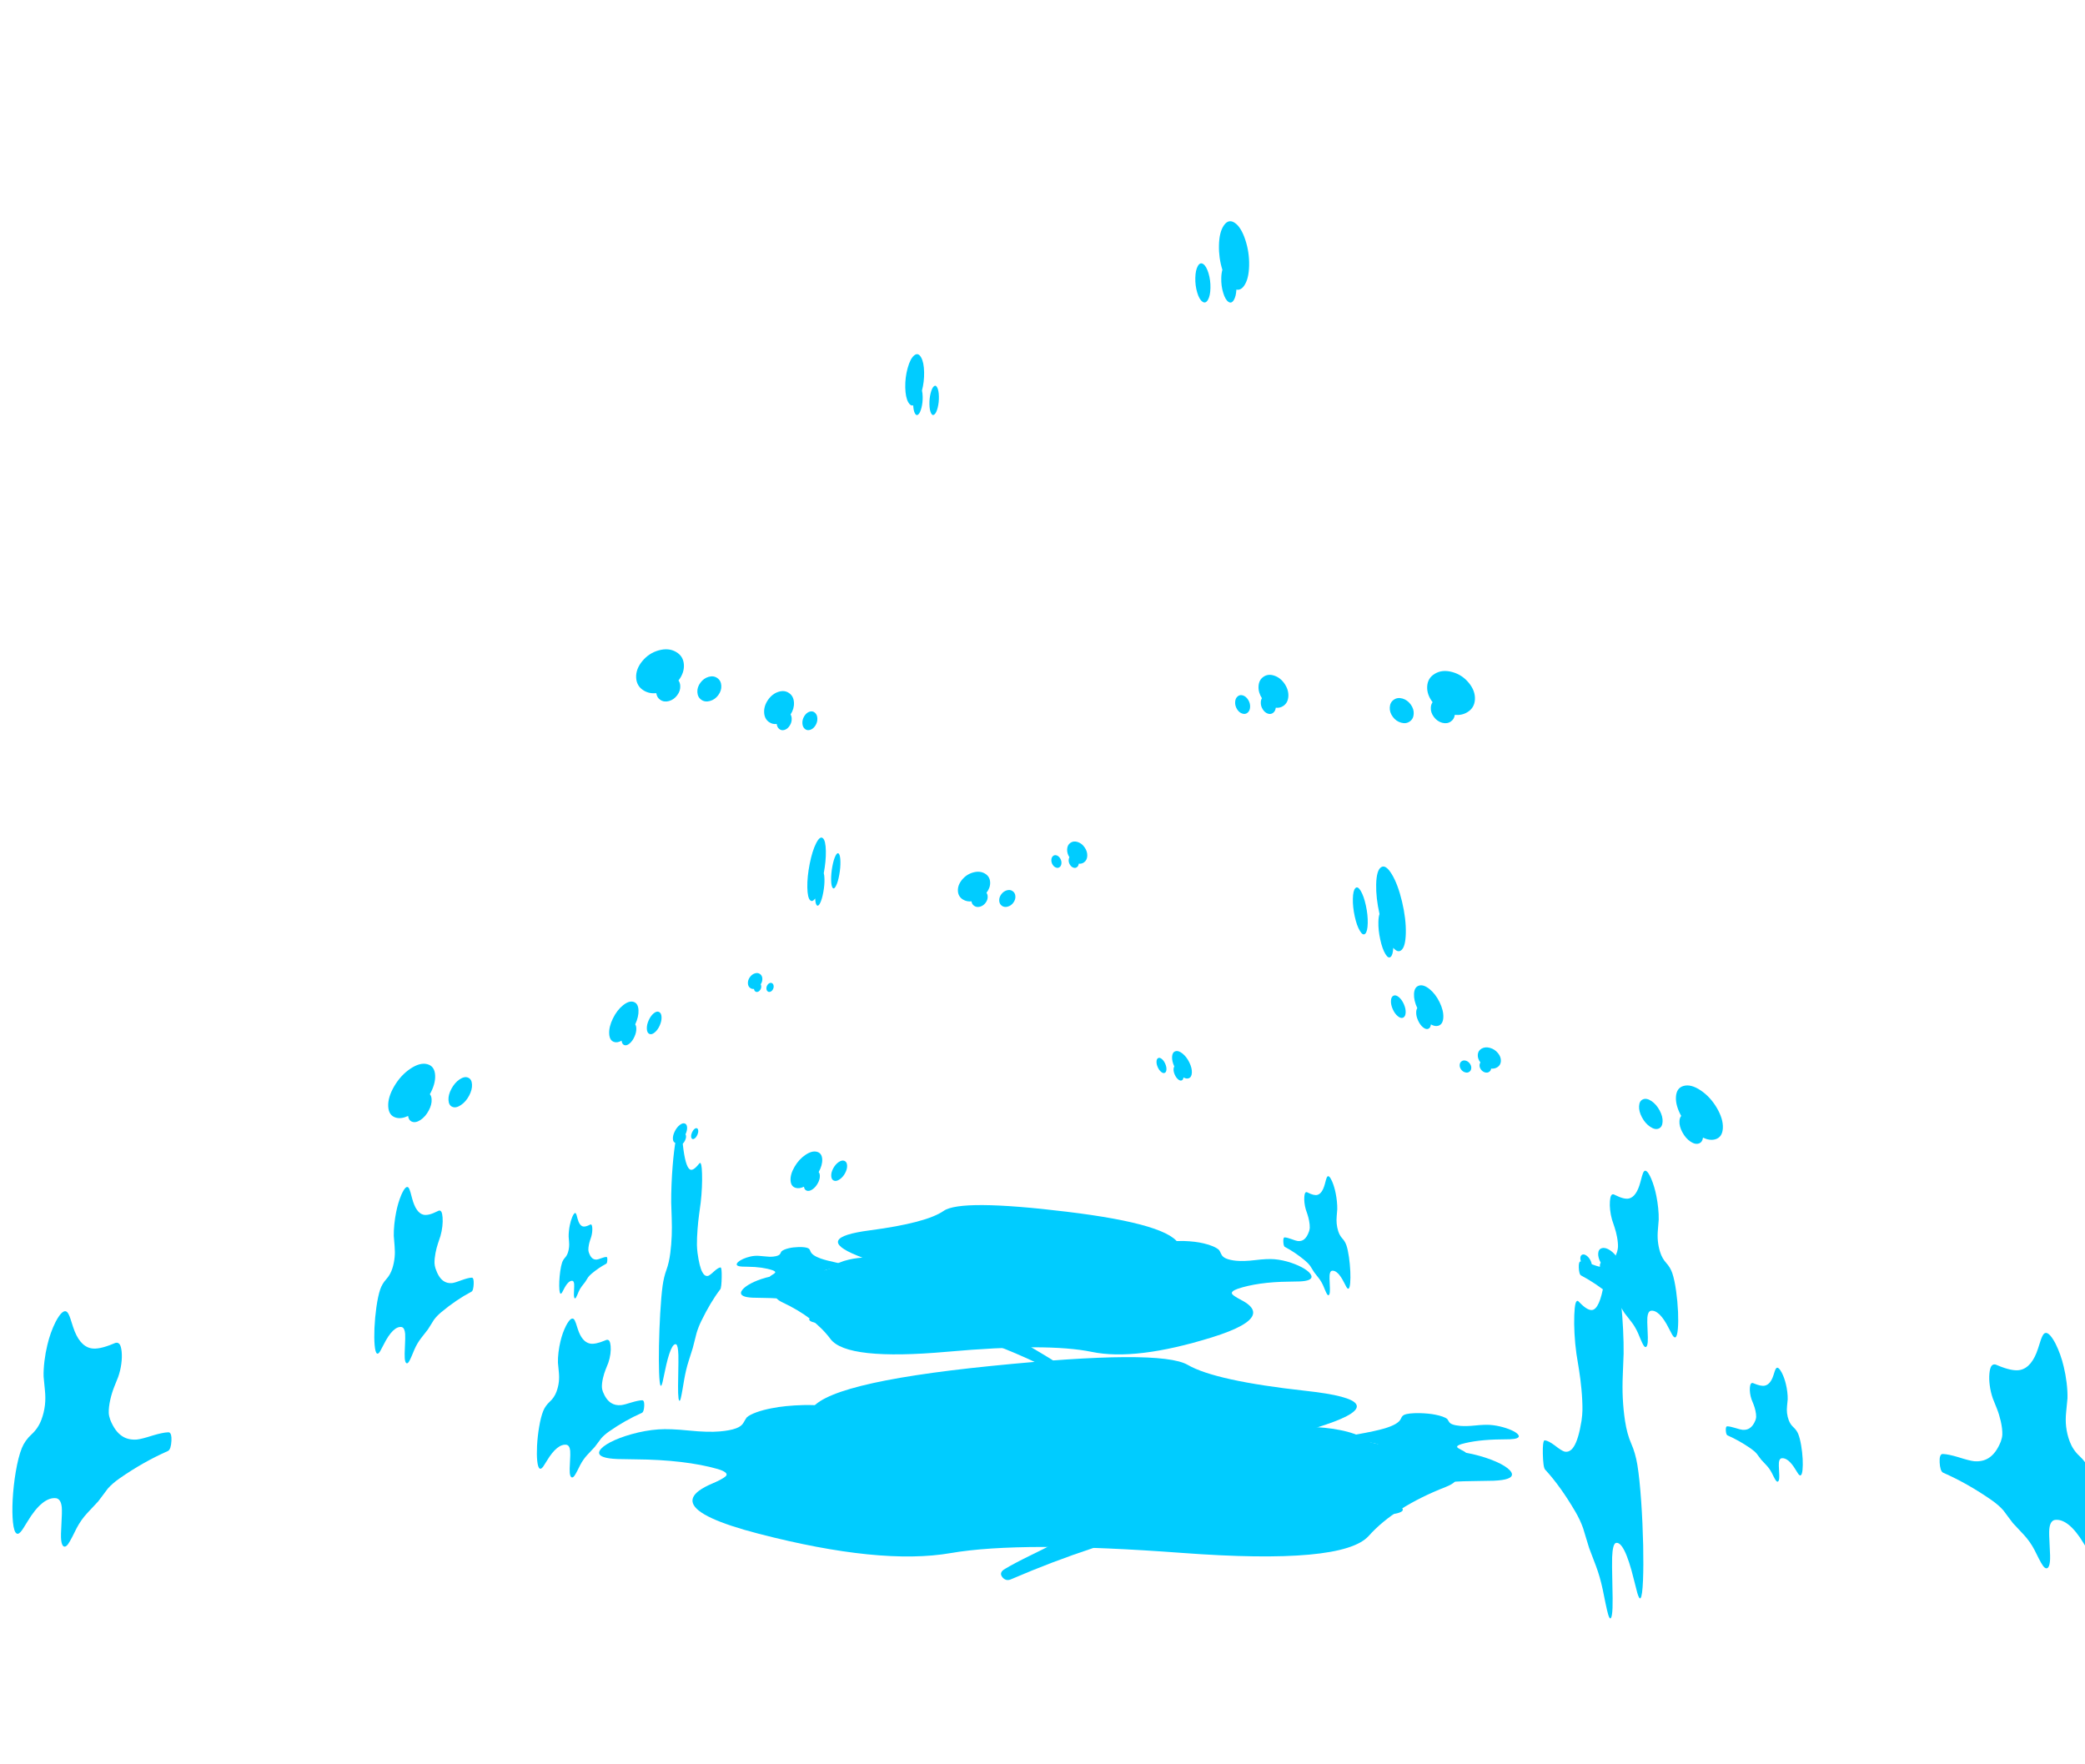 
<svg xmlns="http://www.w3.org/2000/svg" version="1.1" xmlns:xlink="http://www.w3.org/1999/xlink" preserveAspectRatio="none" x="0px" y="0px" width="650px" height="550px" viewBox="0 0 650 550">
<defs>
<filter id="Filter_1" x="-20%" y="-20%" width="140%" height="140%" color-interpolation-filters="sRGB">
<feColorMatrix in="SourceGraphic" type="matrix" values="0 0 0 0 0 0 0 0 0 0.8 0 0 0 0 1 0 0 0 1 0" result="result1"/>
</filter>

<g id="Splash_FULL_12_Layer1_0_FILL">
<path fill="#00CCFF" stroke="none" d="
M 521.3 256.4
Q 587.1 239.05 532.15 223.95 477.25 208.8 472.65 206.55 499.5 204.7 493.4 189.05 487.25 173.4 395.65 164 304 154.55 289.1 163.4 274.2 172.2 225.15 177.7 176.05 183.15 214.4 196.3 218.65 197.8 222.45 198.85 121.7 219.5 149.4 230.6 177.15 241.65 191.15 257.6 205.2 273.55 292.25 266.95 379.3 260.35 417.4 267.05 455.4 273.75 521.3 256.4 Z"/>
</g>

<g id="Splash_Splash_03_copy_0_Layer0_0_FILL">
<path fill="#00CCFF" stroke="none" d="
M 86.6 57.95
Q 87.7 53.35 82.95 47.95 78.25 42.55 70.5 39.6 62.75 36.65 56.45 37.85 50.2 39.05 49.1 43.65 48 48.25 52.7 53.65 56.21 57.682 61.4 60.35 61.094 62.794 63.2 65.45 65.5 68.4 69.4 69.9 73.35 71.4 76.55 70.55 79.75 69.75 80.35 67.1 80.771 65.418 79.95 63.6 85.568 62.267 86.6 57.95
M 95.75 74.35
Q 92.55 75.2 91.95 77.85 91.3 80.5 93.6 83.45 95.9 86.4 99.8 87.85 103.75 89.35 106.95 88.5 110.15 87.65 110.75 85 111.4 82.35 109.1 79.4 106.85 76.45 102.9 74.95 99 73.5 95.75 74.35 Z"/>
</g>

<g id="Splash_Splash_03_0_Layer0_0_FILL">
<path fill="#00CCFF" stroke="none" d="
M 86.35 23.6
Q 86.1 21.6 85.7 17.6 85.25 14.1 84.3 11.8 81.5 5.4 73 1.8 66.55 -0.7 61.75 0.3 58.85 0.8 56.4 2.55 53.9 4.4 52.8 7 52.55 7.6 51.35 13.2 50.55 16.95 48.6 18.45 46.4 20.1 42.85 19.45 38.65 18.7 32.15 13.25 25.55 7.7 21.55 6.75 16.95 5.7 12.05 8 7.65 10.05 4.3 14.15 1.3 18 0.35 22.25 -0.7 27.05 1.4 30.75 2.85 33.4 6.2 35.5 7.15 36.15 12.4 38.85 20.9 43.15 28.15 49.65 35.3 56.1 40.6 64.15 44.2 69.85 43.35 73.55 42.8 75.6 40 78.9 37.2 82.1 36.75 84.2 36.2 86.8 37.7 89.5 39.05 91.95 41.5 93.55 43.4 94.75 46.55 96 51.45 97.85 51.75 98 56.9 100.15 63.4 105.1 67.1 107.9 74.45 113.55 76.2 114.75 79.55 116.85 83.15 119.1 84.7 120.15 89.5 123.65 96.6 130.45 119.1 152 140.95 176.15 142.65 178.15 144 178.2 145.3 178.2 146.15 177.05 147 175.9 146.9 174.6 146.8 172.55 144.75 169.95 140.3 163.85 131.5 153.35 121.9 142 118.05 136.9 110.9 127.3 106.6 118.9 101.35 108.7 99.65 99.05 99.25 96.15 99.7 94.95 100.65 92.7 103.55 92.05 106 91.5 109.05 92.15 113.35 93.15 114.3 93.3 117.35 93.6 119.25 92.3 121.15 91.05 121.75 88.55 122.3 86.25 121.6 83.9 120.95 81.9 119.45 79.75 118.45 78.3 116.45 76.15 103.2 61.35 97.1 51.8 87.85 37.3 86.35 23.6 Z"/>
</g>
</defs>

<g transform="matrix( -0.576, 0, 0, 0.566, 536.8,333) ">
<g transform="matrix( 1, 0, 0, 1, 0,0) ">
<use filter="url(#Filter_1)" xlink:href="#Splash_FULL_12_Layer1_0_FILL"/>
</g>

<g transform="matrix( 1, 0, 0, 1, 111.95,68.5) ">
<g transform="matrix( 0.6, -0.803, 0.202, 0.903, -150.75,-35.45) ">
<g transform="matrix( 1, 0, 0, 1, 0,0) ">
<use filter="url(#Filter_1)" xlink:href="#Splash_Splash_03_copy_0_Layer0_0_FILL"/>
</g>
</g>

<g transform="matrix( 0.612, -0.535, 0.202, 0.903, -17.15,-284.75) ">
<g transform="matrix( 1, 0, 0, 1, 0,0) ">
<use filter="url(#Filter_1)" xlink:href="#Splash_Splash_03_copy_0_Layer0_0_FILL"/>
</g>
</g>

<g transform="matrix( 0.375, -1.265, 0.201, 0.902, -320.2,173.8) ">
<g transform="matrix( 1, 0, 0, 1, 0,0) ">
<use filter="url(#Filter_1)" xlink:href="#Splash_Splash_03_0_Layer0_0_FILL"/>
</g>
</g>

<g transform="matrix( 1.532, -0.217, 0.05, 0.452, 0.4,144) ">
<g transform="matrix( 1, 0, 0, 1, 0,0) ">
<use filter="url(#Filter_1)" xlink:href="#Splash_Splash_03_0_Layer0_0_FILL"/>
</g>
</g>
</g>

<g transform="matrix( -1, 0, 0, 1, 609.35,56.55) ">
<g transform="matrix( 0.6, -0.803, 0.202, 0.903, -150.75,-35.45) ">
<g transform="matrix( 1, 0, 0, 1, 0,0) ">
<use filter="url(#Filter_1)" xlink:href="#Splash_Splash_03_copy_0_Layer0_0_FILL"/>
</g>
</g>

<g transform="matrix( 0.612, -0.535, 0.202, 0.903, -17.15,-284.75) ">
<g transform="matrix( 1, 0, 0, 1, 0,0) ">
<use filter="url(#Filter_1)" xlink:href="#Splash_Splash_03_copy_0_Layer0_0_FILL"/>
</g>
</g>

<g transform="matrix( 0.375, -1.265, 0.201, 0.902, -320.2,173.8) ">
<g transform="matrix( 1, 0, 0, 1, 0,0) ">
<use filter="url(#Filter_1)" xlink:href="#Splash_Splash_03_0_Layer0_0_FILL"/>
</g>
</g>

<g transform="matrix( 1.532, -0.217, 0.05, 0.452, 0.4,144) ">
<g transform="matrix( 1, 0, 0, 1, 0,0) ">
<use filter="url(#Filter_1)" xlink:href="#Splash_Splash_03_0_Layer0_0_FILL"/>
</g>
</g>
</g>

<g transform="matrix( -0.675, 0, 0, 0.675, 428.15,85.7) ">
<g transform="matrix( 0.6, -0.803, 0.202, 0.903, -150.75,-35.45) ">
<g transform="matrix( 1, 0, 0, 1, 0,0) ">
<use filter="url(#Filter_1)" xlink:href="#Splash_Splash_03_copy_0_Layer0_0_FILL"/>
</g>
</g>

<g transform="matrix( 0.612, -0.535, 0.202, 0.903, -17.15,-284.75) ">
<g transform="matrix( 1, 0, 0, 1, 0,0) ">
<use filter="url(#Filter_1)" xlink:href="#Splash_Splash_03_copy_0_Layer0_0_FILL"/>
</g>
</g>

<g transform="matrix( 0.375, -1.265, 0.201, 0.902, -320.2,173.8) ">
<g transform="matrix( 1, 0, 0, 1, 0,0) ">
<use filter="url(#Filter_1)" xlink:href="#Splash_Splash_03_0_Layer0_0_FILL"/>
</g>
</g>

<g transform="matrix( 1.532, -0.217, 0.05, 0.452, 0.4,144) ">
<g transform="matrix( 1, 0, 0, 1, 0,0) ">
<use filter="url(#Filter_1)" xlink:href="#Splash_Splash_03_0_Layer0_0_FILL"/>
</g>
</g>
</g>

<g transform="matrix( 0.484, 0, 0, 0.484, 109.1,127.55) ">
<g transform="matrix( 0.6, -0.803, 0.202, 0.903, -150.75,-35.45) ">
<g transform="matrix( 1, 0, 0, 1, 0,0) ">
<use filter="url(#Filter_1)" xlink:href="#Splash_Splash_03_copy_0_Layer0_0_FILL"/>
</g>
</g>

<g transform="matrix( 0.612, -0.535, 0.202, 0.903, -17.15,-284.75) ">
<g transform="matrix( 1, 0, 0, 1, 0,0) ">
<use filter="url(#Filter_1)" xlink:href="#Splash_Splash_03_copy_0_Layer0_0_FILL"/>
</g>
</g>

<g transform="matrix( 0.375, -1.265, 0.201, 0.902, -320.2,173.8) ">
<g transform="matrix( 1, 0, 0, 1, 0,0) ">
<use filter="url(#Filter_1)" xlink:href="#Splash_Splash_03_0_Layer0_0_FILL"/>
</g>
</g>

<g transform="matrix( 1.532, -0.217, 0.05, 0.452, 0.4,144) ">
<g transform="matrix( 1, 0, 0, 1, 0,0) ">
<use filter="url(#Filter_1)" xlink:href="#Splash_Splash_03_0_Layer0_0_FILL"/>
</g>
</g>
</g>

<g transform="matrix( 0.632, 0, 0, 1.557, 242.15,-19.2) ">
<g transform="matrix( 0.6, -0.803, 0.202, 0.903, -150.75,-35.45) ">
<g transform="matrix( 1, 0, 0, 1, 0,0) ">
<use filter="url(#Filter_1)" xlink:href="#Splash_Splash_03_copy_0_Layer0_0_FILL"/>
</g>
</g>

<g transform="matrix( 0.612, -0.535, 0.202, 0.903, -17.15,-284.75) ">
<g transform="matrix( 1, 0, 0, 1, 0,0) ">
<use filter="url(#Filter_1)" xlink:href="#Splash_Splash_03_copy_0_Layer0_0_FILL"/>
</g>
</g>

<g transform="matrix( 0.375, -1.265, 0.201, 0.902, -320.2,173.8) ">
<g transform="matrix( 1, 0, 0, 1, 0,0) ">
<use filter="url(#Filter_1)" xlink:href="#Splash_Splash_03_0_Layer0_0_FILL"/>
</g>
</g>

<g transform="matrix( 1.532, -0.217, 0.05, 0.452, 0.4,144) ">
<g transform="matrix( 1, 0, 0, 1, 0,0) ">
<use filter="url(#Filter_1)" xlink:href="#Splash_Splash_03_0_Layer0_0_FILL"/>
</g>
</g>
</g>
</g>

<g transform="matrix( 0.36, 0, 0, 0.424, 190.1,308.2) ">
<g transform="matrix( 1, 0, 0, 1, 0,0) ">
<use filter="url(#Filter_1)" xlink:href="#Splash_FULL_12_Layer1_0_FILL"/>
</g>

<g transform="matrix( 1, 0, 0, 1, 111.95,68.5) ">
<g transform="matrix( 0.6, -0.803, 0.202, 0.903, -150.75,-35.45) ">
<g transform="matrix( 1, 0, 0, 1, 0,0) ">
<use filter="url(#Filter_1)" xlink:href="#Splash_Splash_03_copy_0_Layer0_0_FILL"/>
</g>
</g>

<g transform="matrix( 0.612, -0.535, 0.202, 0.903, -17.15,-284.75) ">
<g transform="matrix( 1, 0, 0, 1, 0,0) ">
<use filter="url(#Filter_1)" xlink:href="#Splash_Splash_03_copy_0_Layer0_0_FILL"/>
</g>
</g>

<g transform="matrix( 0.375, -1.265, 0.201, 0.902, -320.2,173.8) ">
<g transform="matrix( 1, 0, 0, 1, 0,0) ">
<use filter="url(#Filter_1)" xlink:href="#Splash_Splash_03_0_Layer0_0_FILL"/>
</g>
</g>

<g transform="matrix( 1.532, -0.217, 0.05, 0.452, 0.4,144) ">
<g transform="matrix( 1, 0, 0, 1, 0,0) ">
<use filter="url(#Filter_1)" xlink:href="#Splash_Splash_03_0_Layer0_0_FILL"/>
</g>
</g>
</g>

<g transform="matrix( -1, 0, 0, 1, 609.35,56.55) ">
<g transform="matrix( 0.6, -0.803, 0.202, 0.903, -150.75,-35.45) ">
<g transform="matrix( 1, 0, 0, 1, 0,0) ">
<use filter="url(#Filter_1)" xlink:href="#Splash_Splash_03_copy_0_Layer0_0_FILL"/>
</g>
</g>

<g transform="matrix( 0.612, -0.535, 0.202, 0.903, -17.15,-284.75) ">
<g transform="matrix( 1, 0, 0, 1, 0,0) ">
<use filter="url(#Filter_1)" xlink:href="#Splash_Splash_03_copy_0_Layer0_0_FILL"/>
</g>
</g>

<g transform="matrix( 0.375, -1.265, 0.201, 0.902, -320.2,173.8) ">
<g transform="matrix( 1, 0, 0, 1, 0,0) ">
<use filter="url(#Filter_1)" xlink:href="#Splash_Splash_03_0_Layer0_0_FILL"/>
</g>
</g>

<g transform="matrix( 1.532, -0.217, 0.05, 0.452, 0.4,144) ">
<g transform="matrix( 1, 0, 0, 1, 0,0) ">
<use filter="url(#Filter_1)" xlink:href="#Splash_Splash_03_0_Layer0_0_FILL"/>
</g>
</g>
</g>

<g transform="matrix( -0.675, 0, 0, 0.675, 428.15,85.7) ">
<g transform="matrix( 0.6, -0.803, 0.202, 0.903, -150.75,-35.45) ">
<g transform="matrix( 1, 0, 0, 1, 0,0) ">
<use filter="url(#Filter_1)" xlink:href="#Splash_Splash_03_copy_0_Layer0_0_FILL"/>
</g>
</g>

<g transform="matrix( 0.612, -0.535, 0.202, 0.903, -17.15,-284.75) ">
<g transform="matrix( 1, 0, 0, 1, 0,0) ">
<use filter="url(#Filter_1)" xlink:href="#Splash_Splash_03_copy_0_Layer0_0_FILL"/>
</g>
</g>

<g transform="matrix( 0.375, -1.265, 0.201, 0.902, -320.2,173.8) ">
<g transform="matrix( 1, 0, 0, 1, 0,0) ">
<use filter="url(#Filter_1)" xlink:href="#Splash_Splash_03_0_Layer0_0_FILL"/>
</g>
</g>

<g transform="matrix( 1.532, -0.217, 0.05, 0.452, 0.4,144) ">
<g transform="matrix( 1, 0, 0, 1, 0,0) ">
<use filter="url(#Filter_1)" xlink:href="#Splash_Splash_03_0_Layer0_0_FILL"/>
</g>
</g>
</g>

<g transform="matrix( 0.484, 0, 0, 0.484, 109.1,127.55) ">
<g transform="matrix( 0.6, -0.803, 0.202, 0.903, -150.75,-35.45) ">
<g transform="matrix( 1, 0, 0, 1, 0,0) ">
<use filter="url(#Filter_1)" xlink:href="#Splash_Splash_03_copy_0_Layer0_0_FILL"/>
</g>
</g>

<g transform="matrix( 0.612, -0.535, 0.202, 0.903, -17.15,-284.75) ">
<g transform="matrix( 1, 0, 0, 1, 0,0) ">
<use filter="url(#Filter_1)" xlink:href="#Splash_Splash_03_copy_0_Layer0_0_FILL"/>
</g>
</g>

<g transform="matrix( 0.375, -1.265, 0.201, 0.902, -320.2,173.8) ">
<g transform="matrix( 1, 0, 0, 1, 0,0) ">
<use filter="url(#Filter_1)" xlink:href="#Splash_Splash_03_0_Layer0_0_FILL"/>
</g>
</g>

<g transform="matrix( 1.532, -0.217, 0.05, 0.452, 0.4,144) ">
<g transform="matrix( 1, 0, 0, 1, 0,0) ">
<use filter="url(#Filter_1)" xlink:href="#Splash_Splash_03_0_Layer0_0_FILL"/>
</g>
</g>
</g>

<g transform="matrix( 0.632, 0, 0, 1.557, 242.15,-19.2) ">
<g transform="matrix( 0.6, -0.803, 0.202, 0.903, -150.75,-35.45) ">
<g transform="matrix( 1, 0, 0, 1, 0,0) ">
<use filter="url(#Filter_1)" xlink:href="#Splash_Splash_03_copy_0_Layer0_0_FILL"/>
</g>
</g>

<g transform="matrix( 0.612, -0.535, 0.202, 0.903, -17.15,-284.75) ">
<g transform="matrix( 1, 0, 0, 1, 0,0) ">
<use filter="url(#Filter_1)" xlink:href="#Splash_Splash_03_copy_0_Layer0_0_FILL"/>
</g>
</g>

<g transform="matrix( 0.375, -1.265, 0.201, 0.902, -320.2,173.8) ">
<g transform="matrix( 1, 0, 0, 1, 0,0) ">
<use filter="url(#Filter_1)" xlink:href="#Splash_Splash_03_0_Layer0_0_FILL"/>
</g>
</g>

<g transform="matrix( 1.532, -0.217, 0.05, 0.452, 0.4,144) ">
<g transform="matrix( 1, 0, 0, 1, 0,0) ">
<use filter="url(#Filter_1)" xlink:href="#Splash_Splash_03_0_Layer0_0_FILL"/>
</g>
</g>
</g>
</g>
</svg>
